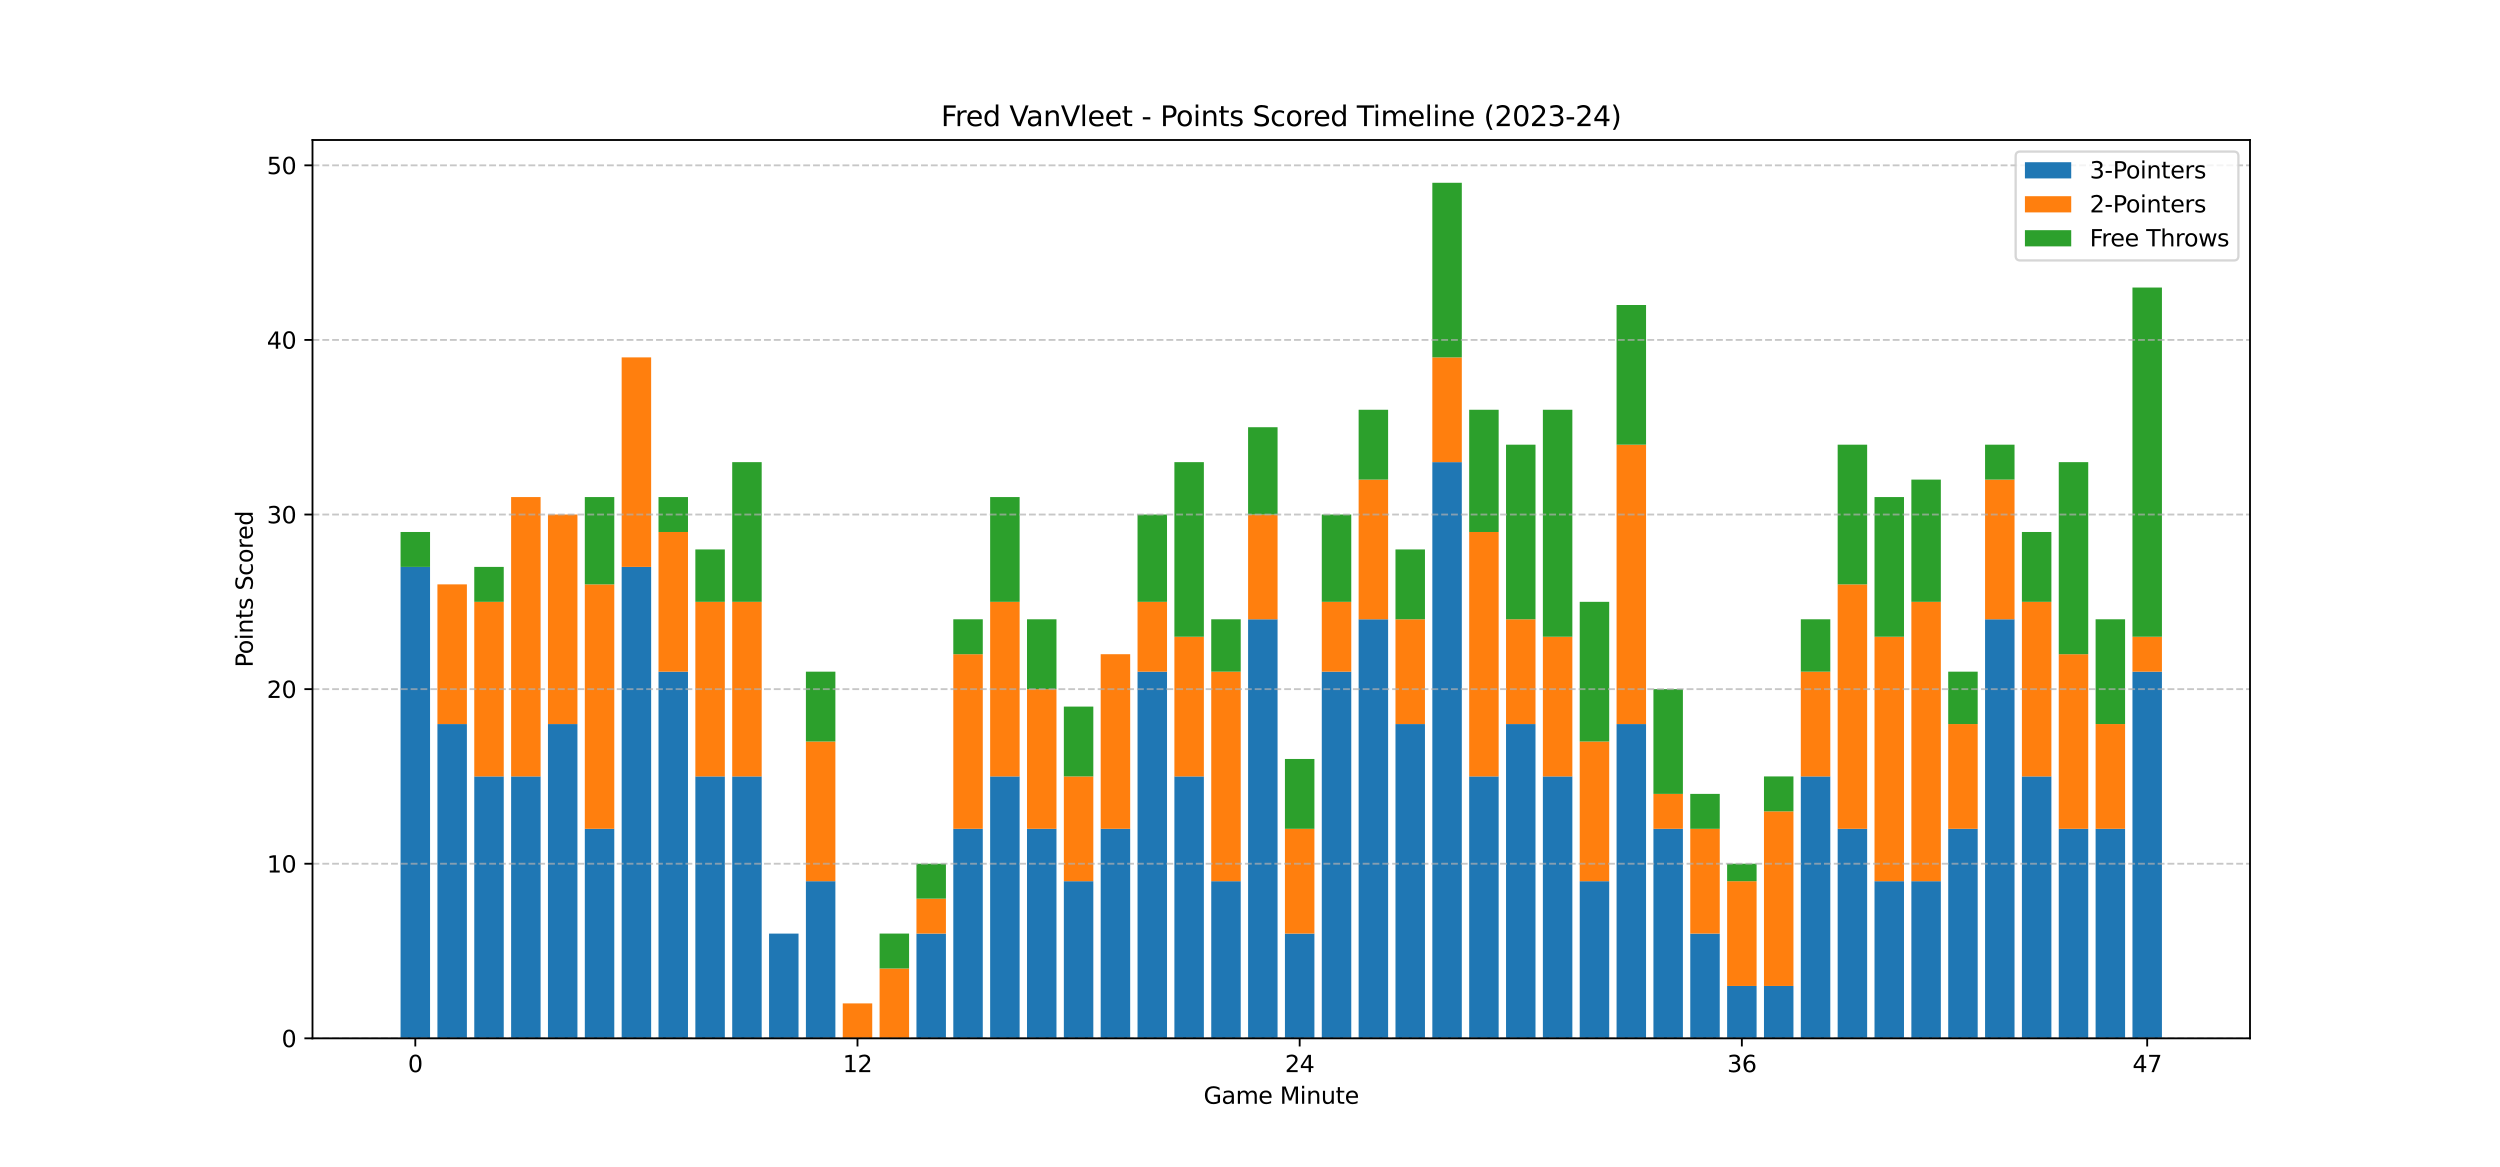 <?xml version="1.0" encoding="utf-8" standalone="no"?>
<!DOCTYPE svg PUBLIC "-//W3C//DTD SVG 1.1//EN"
  "http://www.w3.org/Graphics/SVG/1.1/DTD/svg11.dtd">
<svg xmlns:xlink="http://www.w3.org/1999/xlink" width="1080pt" height="504pt" viewBox="0 0 1080 504" xmlns="http://www.w3.org/2000/svg" version="1.1">
 <defs>
  <style type="text/css">*{stroke-linejoin: round; stroke-linecap: butt}</style>
 </defs>
 <g id="figure_1">
  <g id="patch_1">
   <path d="M 0 504 
L 1080 504 
L 1080 0 
L 0 0 
z
" style="fill: #ffffff"/>
  </g>
  <g id="axes_1">
   <g id="patch_2">
    <path d="M 135 448.56 
L 972 448.56 
L 972 60.48 
L 135 60.48 
z
" style="fill: #ffffff"/>
   </g>
   <g id="patch_3">
    <path d="M 173.045 448.56 
L 185.78 448.56 
L 185.78 244.903 
L 173.045 244.903 
z
" clip-path="url(#p10fd35dbe5)" style="fill: #1f77b4"/>
   </g>
   <g id="patch_4">
    <path d="M 188.964 448.56 
L 201.699 448.56 
L 201.699 312.789 
L 188.964 312.789 
z
" clip-path="url(#p10fd35dbe5)" style="fill: #1f77b4"/>
   </g>
   <g id="patch_5">
    <path d="M 204.883 448.56 
L 217.618 448.56 
L 217.618 335.417 
L 204.883 335.417 
z
" clip-path="url(#p10fd35dbe5)" style="fill: #1f77b4"/>
   </g>
   <g id="patch_6">
    <path d="M 220.801 448.56 
L 233.536 448.56 
L 233.536 335.417 
L 220.801 335.417 
z
" clip-path="url(#p10fd35dbe5)" style="fill: #1f77b4"/>
   </g>
   <g id="patch_7">
    <path d="M 236.72 448.56 
L 249.455 448.56 
L 249.455 312.789 
L 236.72 312.789 
z
" clip-path="url(#p10fd35dbe5)" style="fill: #1f77b4"/>
   </g>
   <g id="patch_8">
    <path d="M 252.638 448.56 
L 265.373 448.56 
L 265.373 358.046 
L 252.638 358.046 
z
" clip-path="url(#p10fd35dbe5)" style="fill: #1f77b4"/>
   </g>
   <g id="patch_9">
    <path d="M 268.557 448.56 
L 281.292 448.56 
L 281.292 244.903 
L 268.557 244.903 
z
" clip-path="url(#p10fd35dbe5)" style="fill: #1f77b4"/>
   </g>
   <g id="patch_10">
    <path d="M 284.476 448.56 
L 297.211 448.56 
L 297.211 290.16 
L 284.476 290.16 
z
" clip-path="url(#p10fd35dbe5)" style="fill: #1f77b4"/>
   </g>
   <g id="patch_11">
    <path d="M 300.394 448.56 
L 313.129 448.56 
L 313.129 335.417 
L 300.394 335.417 
z
" clip-path="url(#p10fd35dbe5)" style="fill: #1f77b4"/>
   </g>
   <g id="patch_12">
    <path d="M 316.313 448.56 
L 329.048 448.56 
L 329.048 335.417 
L 316.313 335.417 
z
" clip-path="url(#p10fd35dbe5)" style="fill: #1f77b4"/>
   </g>
   <g id="patch_13">
    <path d="M 332.231 448.56 
L 344.966 448.56 
L 344.966 403.303 
L 332.231 403.303 
z
" clip-path="url(#p10fd35dbe5)" style="fill: #1f77b4"/>
   </g>
   <g id="patch_14">
    <path d="M 348.15 448.56 
L 360.885 448.56 
L 360.885 380.674 
L 348.15 380.674 
z
" clip-path="url(#p10fd35dbe5)" style="fill: #1f77b4"/>
   </g>
   <g id="patch_15">
    <path d="M 364.069 448.56 
L 376.804 448.56 
L 376.804 448.56 
L 364.069 448.56 
z
" clip-path="url(#p10fd35dbe5)" style="fill: #1f77b4"/>
   </g>
   <g id="patch_16">
    <path d="M 379.987 448.56 
L 392.722 448.56 
L 392.722 448.56 
L 379.987 448.56 
z
" clip-path="url(#p10fd35dbe5)" style="fill: #1f77b4"/>
   </g>
   <g id="patch_17">
    <path d="M 395.906 448.56 
L 408.641 448.56 
L 408.641 403.303 
L 395.906 403.303 
z
" clip-path="url(#p10fd35dbe5)" style="fill: #1f77b4"/>
   </g>
   <g id="patch_18">
    <path d="M 411.824 448.56 
L 424.559 448.56 
L 424.559 358.046 
L 411.824 358.046 
z
" clip-path="url(#p10fd35dbe5)" style="fill: #1f77b4"/>
   </g>
   <g id="patch_19">
    <path d="M 427.743 448.56 
L 440.478 448.56 
L 440.478 335.417 
L 427.743 335.417 
z
" clip-path="url(#p10fd35dbe5)" style="fill: #1f77b4"/>
   </g>
   <g id="patch_20">
    <path d="M 443.662 448.56 
L 456.397 448.56 
L 456.397 358.046 
L 443.662 358.046 
z
" clip-path="url(#p10fd35dbe5)" style="fill: #1f77b4"/>
   </g>
   <g id="patch_21">
    <path d="M 459.58 448.56 
L 472.315 448.56 
L 472.315 380.674 
L 459.58 380.674 
z
" clip-path="url(#p10fd35dbe5)" style="fill: #1f77b4"/>
   </g>
   <g id="patch_22">
    <path d="M 475.499 448.56 
L 488.234 448.56 
L 488.234 358.046 
L 475.499 358.046 
z
" clip-path="url(#p10fd35dbe5)" style="fill: #1f77b4"/>
   </g>
   <g id="patch_23">
    <path d="M 491.417 448.56 
L 504.152 448.56 
L 504.152 290.16 
L 491.417 290.16 
z
" clip-path="url(#p10fd35dbe5)" style="fill: #1f77b4"/>
   </g>
   <g id="patch_24">
    <path d="M 507.336 448.56 
L 520.071 448.56 
L 520.071 335.417 
L 507.336 335.417 
z
" clip-path="url(#p10fd35dbe5)" style="fill: #1f77b4"/>
   </g>
   <g id="patch_25">
    <path d="M 523.255 448.56 
L 535.99 448.56 
L 535.99 380.674 
L 523.255 380.674 
z
" clip-path="url(#p10fd35dbe5)" style="fill: #1f77b4"/>
   </g>
   <g id="patch_26">
    <path d="M 539.173 448.56 
L 551.908 448.56 
L 551.908 267.531 
L 539.173 267.531 
z
" clip-path="url(#p10fd35dbe5)" style="fill: #1f77b4"/>
   </g>
   <g id="patch_27">
    <path d="M 555.092 448.56 
L 567.827 448.56 
L 567.827 403.303 
L 555.092 403.303 
z
" clip-path="url(#p10fd35dbe5)" style="fill: #1f77b4"/>
   </g>
   <g id="patch_28">
    <path d="M 571.01 448.56 
L 583.745 448.56 
L 583.745 290.16 
L 571.01 290.16 
z
" clip-path="url(#p10fd35dbe5)" style="fill: #1f77b4"/>
   </g>
   <g id="patch_29">
    <path d="M 586.929 448.56 
L 599.664 448.56 
L 599.664 267.531 
L 586.929 267.531 
z
" clip-path="url(#p10fd35dbe5)" style="fill: #1f77b4"/>
   </g>
   <g id="patch_30">
    <path d="M 602.848 448.56 
L 615.583 448.56 
L 615.583 312.789 
L 602.848 312.789 
z
" clip-path="url(#p10fd35dbe5)" style="fill: #1f77b4"/>
   </g>
   <g id="patch_31">
    <path d="M 618.766 448.56 
L 631.501 448.56 
L 631.501 199.646 
L 618.766 199.646 
z
" clip-path="url(#p10fd35dbe5)" style="fill: #1f77b4"/>
   </g>
   <g id="patch_32">
    <path d="M 634.685 448.56 
L 647.42 448.56 
L 647.42 335.417 
L 634.685 335.417 
z
" clip-path="url(#p10fd35dbe5)" style="fill: #1f77b4"/>
   </g>
   <g id="patch_33">
    <path d="M 650.603 448.56 
L 663.338 448.56 
L 663.338 312.789 
L 650.603 312.789 
z
" clip-path="url(#p10fd35dbe5)" style="fill: #1f77b4"/>
   </g>
   <g id="patch_34">
    <path d="M 666.522 448.56 
L 679.257 448.56 
L 679.257 335.417 
L 666.522 335.417 
z
" clip-path="url(#p10fd35dbe5)" style="fill: #1f77b4"/>
   </g>
   <g id="patch_35">
    <path d="M 682.441 448.56 
L 695.176 448.56 
L 695.176 380.674 
L 682.441 380.674 
z
" clip-path="url(#p10fd35dbe5)" style="fill: #1f77b4"/>
   </g>
   <g id="patch_36">
    <path d="M 698.359 448.56 
L 711.094 448.56 
L 711.094 312.789 
L 698.359 312.789 
z
" clip-path="url(#p10fd35dbe5)" style="fill: #1f77b4"/>
   </g>
   <g id="patch_37">
    <path d="M 714.278 448.56 
L 727.013 448.56 
L 727.013 358.046 
L 714.278 358.046 
z
" clip-path="url(#p10fd35dbe5)" style="fill: #1f77b4"/>
   </g>
   <g id="patch_38">
    <path d="M 730.196 448.56 
L 742.931 448.56 
L 742.931 403.303 
L 730.196 403.303 
z
" clip-path="url(#p10fd35dbe5)" style="fill: #1f77b4"/>
   </g>
   <g id="patch_39">
    <path d="M 746.115 448.56 
L 758.85 448.56 
L 758.85 425.931 
L 746.115 425.931 
z
" clip-path="url(#p10fd35dbe5)" style="fill: #1f77b4"/>
   </g>
   <g id="patch_40">
    <path d="M 762.034 448.56 
L 774.769 448.56 
L 774.769 425.931 
L 762.034 425.931 
z
" clip-path="url(#p10fd35dbe5)" style="fill: #1f77b4"/>
   </g>
   <g id="patch_41">
    <path d="M 777.952 448.56 
L 790.687 448.56 
L 790.687 335.417 
L 777.952 335.417 
z
" clip-path="url(#p10fd35dbe5)" style="fill: #1f77b4"/>
   </g>
   <g id="patch_42">
    <path d="M 793.871 448.56 
L 806.606 448.56 
L 806.606 358.046 
L 793.871 358.046 
z
" clip-path="url(#p10fd35dbe5)" style="fill: #1f77b4"/>
   </g>
   <g id="patch_43">
    <path d="M 809.789 448.56 
L 822.524 448.56 
L 822.524 380.674 
L 809.789 380.674 
z
" clip-path="url(#p10fd35dbe5)" style="fill: #1f77b4"/>
   </g>
   <g id="patch_44">
    <path d="M 825.708 448.56 
L 838.443 448.56 
L 838.443 380.674 
L 825.708 380.674 
z
" clip-path="url(#p10fd35dbe5)" style="fill: #1f77b4"/>
   </g>
   <g id="patch_45">
    <path d="M 841.627 448.56 
L 854.362 448.56 
L 854.362 358.046 
L 841.627 358.046 
z
" clip-path="url(#p10fd35dbe5)" style="fill: #1f77b4"/>
   </g>
   <g id="patch_46">
    <path d="M 857.545 448.56 
L 870.28 448.56 
L 870.28 267.531 
L 857.545 267.531 
z
" clip-path="url(#p10fd35dbe5)" style="fill: #1f77b4"/>
   </g>
   <g id="patch_47">
    <path d="M 873.464 448.56 
L 886.199 448.56 
L 886.199 335.417 
L 873.464 335.417 
z
" clip-path="url(#p10fd35dbe5)" style="fill: #1f77b4"/>
   </g>
   <g id="patch_48">
    <path d="M 889.382 448.56 
L 902.117 448.56 
L 902.117 358.046 
L 889.382 358.046 
z
" clip-path="url(#p10fd35dbe5)" style="fill: #1f77b4"/>
   </g>
   <g id="patch_49">
    <path d="M 905.301 448.56 
L 918.036 448.56 
L 918.036 358.046 
L 905.301 358.046 
z
" clip-path="url(#p10fd35dbe5)" style="fill: #1f77b4"/>
   </g>
   <g id="patch_50">
    <path d="M 921.22 448.56 
L 933.955 448.56 
L 933.955 290.16 
L 921.22 290.16 
z
" clip-path="url(#p10fd35dbe5)" style="fill: #1f77b4"/>
   </g>
   <g id="patch_51">
    <path d="M 173.045 244.903 
L 185.78 244.903 
L 185.78 244.903 
L 173.045 244.903 
z
" clip-path="url(#p10fd35dbe5)" style="fill: #ff7f0e"/>
   </g>
   <g id="patch_52">
    <path d="M 188.964 312.789 
L 201.699 312.789 
L 201.699 252.446 
L 188.964 252.446 
z
" clip-path="url(#p10fd35dbe5)" style="fill: #ff7f0e"/>
   </g>
   <g id="patch_53">
    <path d="M 204.883 335.417 
L 217.618 335.417 
L 217.618 259.989 
L 204.883 259.989 
z
" clip-path="url(#p10fd35dbe5)" style="fill: #ff7f0e"/>
   </g>
   <g id="patch_54">
    <path d="M 220.801 335.417 
L 233.536 335.417 
L 233.536 214.731 
L 220.801 214.731 
z
" clip-path="url(#p10fd35dbe5)" style="fill: #ff7f0e"/>
   </g>
   <g id="patch_55">
    <path d="M 236.72 312.789 
L 249.455 312.789 
L 249.455 222.274 
L 236.72 222.274 
z
" clip-path="url(#p10fd35dbe5)" style="fill: #ff7f0e"/>
   </g>
   <g id="patch_56">
    <path d="M 252.638 358.046 
L 265.373 358.046 
L 265.373 252.446 
L 252.638 252.446 
z
" clip-path="url(#p10fd35dbe5)" style="fill: #ff7f0e"/>
   </g>
   <g id="patch_57">
    <path d="M 268.557 244.903 
L 281.292 244.903 
L 281.292 154.389 
L 268.557 154.389 
z
" clip-path="url(#p10fd35dbe5)" style="fill: #ff7f0e"/>
   </g>
   <g id="patch_58">
    <path d="M 284.476 290.16 
L 297.211 290.16 
L 297.211 229.817 
L 284.476 229.817 
z
" clip-path="url(#p10fd35dbe5)" style="fill: #ff7f0e"/>
   </g>
   <g id="patch_59">
    <path d="M 300.394 335.417 
L 313.129 335.417 
L 313.129 259.989 
L 300.394 259.989 
z
" clip-path="url(#p10fd35dbe5)" style="fill: #ff7f0e"/>
   </g>
   <g id="patch_60">
    <path d="M 316.313 335.417 
L 329.048 335.417 
L 329.048 259.989 
L 316.313 259.989 
z
" clip-path="url(#p10fd35dbe5)" style="fill: #ff7f0e"/>
   </g>
   <g id="patch_61">
    <path d="M 332.231 403.303 
L 344.966 403.303 
L 344.966 403.303 
L 332.231 403.303 
z
" clip-path="url(#p10fd35dbe5)" style="fill: #ff7f0e"/>
   </g>
   <g id="patch_62">
    <path d="M 348.15 380.674 
L 360.885 380.674 
L 360.885 320.331 
L 348.15 320.331 
z
" clip-path="url(#p10fd35dbe5)" style="fill: #ff7f0e"/>
   </g>
   <g id="patch_63">
    <path d="M 364.069 448.56 
L 376.804 448.56 
L 376.804 433.474 
L 364.069 433.474 
z
" clip-path="url(#p10fd35dbe5)" style="fill: #ff7f0e"/>
   </g>
   <g id="patch_64">
    <path d="M 379.987 448.56 
L 392.722 448.56 
L 392.722 418.389 
L 379.987 418.389 
z
" clip-path="url(#p10fd35dbe5)" style="fill: #ff7f0e"/>
   </g>
   <g id="patch_65">
    <path d="M 395.906 403.303 
L 408.641 403.303 
L 408.641 388.217 
L 395.906 388.217 
z
" clip-path="url(#p10fd35dbe5)" style="fill: #ff7f0e"/>
   </g>
   <g id="patch_66">
    <path d="M 411.824 358.046 
L 424.559 358.046 
L 424.559 282.617 
L 411.824 282.617 
z
" clip-path="url(#p10fd35dbe5)" style="fill: #ff7f0e"/>
   </g>
   <g id="patch_67">
    <path d="M 427.743 335.417 
L 440.478 335.417 
L 440.478 259.989 
L 427.743 259.989 
z
" clip-path="url(#p10fd35dbe5)" style="fill: #ff7f0e"/>
   </g>
   <g id="patch_68">
    <path d="M 443.662 358.046 
L 456.397 358.046 
L 456.397 297.703 
L 443.662 297.703 
z
" clip-path="url(#p10fd35dbe5)" style="fill: #ff7f0e"/>
   </g>
   <g id="patch_69">
    <path d="M 459.58 380.674 
L 472.315 380.674 
L 472.315 335.417 
L 459.58 335.417 
z
" clip-path="url(#p10fd35dbe5)" style="fill: #ff7f0e"/>
   </g>
   <g id="patch_70">
    <path d="M 475.499 358.046 
L 488.234 358.046 
L 488.234 282.617 
L 475.499 282.617 
z
" clip-path="url(#p10fd35dbe5)" style="fill: #ff7f0e"/>
   </g>
   <g id="patch_71">
    <path d="M 491.417 290.16 
L 504.152 290.16 
L 504.152 259.989 
L 491.417 259.989 
z
" clip-path="url(#p10fd35dbe5)" style="fill: #ff7f0e"/>
   </g>
   <g id="patch_72">
    <path d="M 507.336 335.417 
L 520.071 335.417 
L 520.071 275.074 
L 507.336 275.074 
z
" clip-path="url(#p10fd35dbe5)" style="fill: #ff7f0e"/>
   </g>
   <g id="patch_73">
    <path d="M 523.255 380.674 
L 535.99 380.674 
L 535.99 290.16 
L 523.255 290.16 
z
" clip-path="url(#p10fd35dbe5)" style="fill: #ff7f0e"/>
   </g>
   <g id="patch_74">
    <path d="M 539.173 267.531 
L 551.908 267.531 
L 551.908 222.274 
L 539.173 222.274 
z
" clip-path="url(#p10fd35dbe5)" style="fill: #ff7f0e"/>
   </g>
   <g id="patch_75">
    <path d="M 555.092 403.303 
L 567.827 403.303 
L 567.827 358.046 
L 555.092 358.046 
z
" clip-path="url(#p10fd35dbe5)" style="fill: #ff7f0e"/>
   </g>
   <g id="patch_76">
    <path d="M 571.01 290.16 
L 583.745 290.16 
L 583.745 259.989 
L 571.01 259.989 
z
" clip-path="url(#p10fd35dbe5)" style="fill: #ff7f0e"/>
   </g>
   <g id="patch_77">
    <path d="M 586.929 267.531 
L 599.664 267.531 
L 599.664 207.189 
L 586.929 207.189 
z
" clip-path="url(#p10fd35dbe5)" style="fill: #ff7f0e"/>
   </g>
   <g id="patch_78">
    <path d="M 602.848 312.789 
L 615.583 312.789 
L 615.583 267.531 
L 602.848 267.531 
z
" clip-path="url(#p10fd35dbe5)" style="fill: #ff7f0e"/>
   </g>
   <g id="patch_79">
    <path d="M 618.766 199.646 
L 631.501 199.646 
L 631.501 154.389 
L 618.766 154.389 
z
" clip-path="url(#p10fd35dbe5)" style="fill: #ff7f0e"/>
   </g>
   <g id="patch_80">
    <path d="M 634.685 335.417 
L 647.42 335.417 
L 647.42 229.817 
L 634.685 229.817 
z
" clip-path="url(#p10fd35dbe5)" style="fill: #ff7f0e"/>
   </g>
   <g id="patch_81">
    <path d="M 650.603 312.789 
L 663.338 312.789 
L 663.338 267.531 
L 650.603 267.531 
z
" clip-path="url(#p10fd35dbe5)" style="fill: #ff7f0e"/>
   </g>
   <g id="patch_82">
    <path d="M 666.522 335.417 
L 679.257 335.417 
L 679.257 275.074 
L 666.522 275.074 
z
" clip-path="url(#p10fd35dbe5)" style="fill: #ff7f0e"/>
   </g>
   <g id="patch_83">
    <path d="M 682.441 380.674 
L 695.176 380.674 
L 695.176 320.331 
L 682.441 320.331 
z
" clip-path="url(#p10fd35dbe5)" style="fill: #ff7f0e"/>
   </g>
   <g id="patch_84">
    <path d="M 698.359 312.789 
L 711.094 312.789 
L 711.094 192.103 
L 698.359 192.103 
z
" clip-path="url(#p10fd35dbe5)" style="fill: #ff7f0e"/>
   </g>
   <g id="patch_85">
    <path d="M 714.278 358.046 
L 727.013 358.046 
L 727.013 342.96 
L 714.278 342.96 
z
" clip-path="url(#p10fd35dbe5)" style="fill: #ff7f0e"/>
   </g>
   <g id="patch_86">
    <path d="M 730.196 403.303 
L 742.931 403.303 
L 742.931 358.046 
L 730.196 358.046 
z
" clip-path="url(#p10fd35dbe5)" style="fill: #ff7f0e"/>
   </g>
   <g id="patch_87">
    <path d="M 746.115 425.931 
L 758.85 425.931 
L 758.85 380.674 
L 746.115 380.674 
z
" clip-path="url(#p10fd35dbe5)" style="fill: #ff7f0e"/>
   </g>
   <g id="patch_88">
    <path d="M 762.034 425.931 
L 774.769 425.931 
L 774.769 350.503 
L 762.034 350.503 
z
" clip-path="url(#p10fd35dbe5)" style="fill: #ff7f0e"/>
   </g>
   <g id="patch_89">
    <path d="M 777.952 335.417 
L 790.687 335.417 
L 790.687 290.16 
L 777.952 290.16 
z
" clip-path="url(#p10fd35dbe5)" style="fill: #ff7f0e"/>
   </g>
   <g id="patch_90">
    <path d="M 793.871 358.046 
L 806.606 358.046 
L 806.606 252.446 
L 793.871 252.446 
z
" clip-path="url(#p10fd35dbe5)" style="fill: #ff7f0e"/>
   </g>
   <g id="patch_91">
    <path d="M 809.789 380.674 
L 822.524 380.674 
L 822.524 275.074 
L 809.789 275.074 
z
" clip-path="url(#p10fd35dbe5)" style="fill: #ff7f0e"/>
   </g>
   <g id="patch_92">
    <path d="M 825.708 380.674 
L 838.443 380.674 
L 838.443 259.989 
L 825.708 259.989 
z
" clip-path="url(#p10fd35dbe5)" style="fill: #ff7f0e"/>
   </g>
   <g id="patch_93">
    <path d="M 841.627 358.046 
L 854.362 358.046 
L 854.362 312.789 
L 841.627 312.789 
z
" clip-path="url(#p10fd35dbe5)" style="fill: #ff7f0e"/>
   </g>
   <g id="patch_94">
    <path d="M 857.545 267.531 
L 870.28 267.531 
L 870.28 207.189 
L 857.545 207.189 
z
" clip-path="url(#p10fd35dbe5)" style="fill: #ff7f0e"/>
   </g>
   <g id="patch_95">
    <path d="M 873.464 335.417 
L 886.199 335.417 
L 886.199 259.989 
L 873.464 259.989 
z
" clip-path="url(#p10fd35dbe5)" style="fill: #ff7f0e"/>
   </g>
   <g id="patch_96">
    <path d="M 889.382 358.046 
L 902.117 358.046 
L 902.117 282.617 
L 889.382 282.617 
z
" clip-path="url(#p10fd35dbe5)" style="fill: #ff7f0e"/>
   </g>
   <g id="patch_97">
    <path d="M 905.301 358.046 
L 918.036 358.046 
L 918.036 312.789 
L 905.301 312.789 
z
" clip-path="url(#p10fd35dbe5)" style="fill: #ff7f0e"/>
   </g>
   <g id="patch_98">
    <path d="M 921.22 290.16 
L 933.955 290.16 
L 933.955 275.074 
L 921.22 275.074 
z
" clip-path="url(#p10fd35dbe5)" style="fill: #ff7f0e"/>
   </g>
   <g id="patch_99">
    <path d="M 173.045 244.903 
L 185.78 244.903 
L 185.78 229.817 
L 173.045 229.817 
z
" clip-path="url(#p10fd35dbe5)" style="fill: #2ca02c"/>
   </g>
   <g id="patch_100">
    <path d="M 188.964 252.446 
L 201.699 252.446 
L 201.699 252.446 
L 188.964 252.446 
z
" clip-path="url(#p10fd35dbe5)" style="fill: #2ca02c"/>
   </g>
   <g id="patch_101">
    <path d="M 204.883 259.989 
L 217.618 259.989 
L 217.618 244.903 
L 204.883 244.903 
z
" clip-path="url(#p10fd35dbe5)" style="fill: #2ca02c"/>
   </g>
   <g id="patch_102">
    <path d="M 220.801 214.731 
L 233.536 214.731 
L 233.536 214.731 
L 220.801 214.731 
z
" clip-path="url(#p10fd35dbe5)" style="fill: #2ca02c"/>
   </g>
   <g id="patch_103">
    <path d="M 236.72 222.274 
L 249.455 222.274 
L 249.455 222.274 
L 236.72 222.274 
z
" clip-path="url(#p10fd35dbe5)" style="fill: #2ca02c"/>
   </g>
   <g id="patch_104">
    <path d="M 252.638 252.446 
L 265.373 252.446 
L 265.373 214.731 
L 252.638 214.731 
z
" clip-path="url(#p10fd35dbe5)" style="fill: #2ca02c"/>
   </g>
   <g id="patch_105">
    <path d="M 268.557 154.389 
L 281.292 154.389 
L 281.292 154.389 
L 268.557 154.389 
z
" clip-path="url(#p10fd35dbe5)" style="fill: #2ca02c"/>
   </g>
   <g id="patch_106">
    <path d="M 284.476 229.817 
L 297.211 229.817 
L 297.211 214.731 
L 284.476 214.731 
z
" clip-path="url(#p10fd35dbe5)" style="fill: #2ca02c"/>
   </g>
   <g id="patch_107">
    <path d="M 300.394 259.989 
L 313.129 259.989 
L 313.129 237.36 
L 300.394 237.36 
z
" clip-path="url(#p10fd35dbe5)" style="fill: #2ca02c"/>
   </g>
   <g id="patch_108">
    <path d="M 316.313 259.989 
L 329.048 259.989 
L 329.048 199.646 
L 316.313 199.646 
z
" clip-path="url(#p10fd35dbe5)" style="fill: #2ca02c"/>
   </g>
   <g id="patch_109">
    <path d="M 332.231 403.303 
L 344.966 403.303 
L 344.966 403.303 
L 332.231 403.303 
z
" clip-path="url(#p10fd35dbe5)" style="fill: #2ca02c"/>
   </g>
   <g id="patch_110">
    <path d="M 348.15 320.331 
L 360.885 320.331 
L 360.885 290.16 
L 348.15 290.16 
z
" clip-path="url(#p10fd35dbe5)" style="fill: #2ca02c"/>
   </g>
   <g id="patch_111">
    <path d="M 364.069 433.474 
L 376.804 433.474 
L 376.804 433.474 
L 364.069 433.474 
z
" clip-path="url(#p10fd35dbe5)" style="fill: #2ca02c"/>
   </g>
   <g id="patch_112">
    <path d="M 379.987 418.389 
L 392.722 418.389 
L 392.722 403.303 
L 379.987 403.303 
z
" clip-path="url(#p10fd35dbe5)" style="fill: #2ca02c"/>
   </g>
   <g id="patch_113">
    <path d="M 395.906 388.217 
L 408.641 388.217 
L 408.641 373.131 
L 395.906 373.131 
z
" clip-path="url(#p10fd35dbe5)" style="fill: #2ca02c"/>
   </g>
   <g id="patch_114">
    <path d="M 411.824 282.617 
L 424.559 282.617 
L 424.559 267.531 
L 411.824 267.531 
z
" clip-path="url(#p10fd35dbe5)" style="fill: #2ca02c"/>
   </g>
   <g id="patch_115">
    <path d="M 427.743 259.989 
L 440.478 259.989 
L 440.478 214.731 
L 427.743 214.731 
z
" clip-path="url(#p10fd35dbe5)" style="fill: #2ca02c"/>
   </g>
   <g id="patch_116">
    <path d="M 443.662 297.703 
L 456.397 297.703 
L 456.397 267.531 
L 443.662 267.531 
z
" clip-path="url(#p10fd35dbe5)" style="fill: #2ca02c"/>
   </g>
   <g id="patch_117">
    <path d="M 459.58 335.417 
L 472.315 335.417 
L 472.315 305.246 
L 459.58 305.246 
z
" clip-path="url(#p10fd35dbe5)" style="fill: #2ca02c"/>
   </g>
   <g id="patch_118">
    <path d="M 475.499 282.617 
L 488.234 282.617 
L 488.234 282.617 
L 475.499 282.617 
z
" clip-path="url(#p10fd35dbe5)" style="fill: #2ca02c"/>
   </g>
   <g id="patch_119">
    <path d="M 491.417 259.989 
L 504.152 259.989 
L 504.152 222.274 
L 491.417 222.274 
z
" clip-path="url(#p10fd35dbe5)" style="fill: #2ca02c"/>
   </g>
   <g id="patch_120">
    <path d="M 507.336 275.074 
L 520.071 275.074 
L 520.071 199.646 
L 507.336 199.646 
z
" clip-path="url(#p10fd35dbe5)" style="fill: #2ca02c"/>
   </g>
   <g id="patch_121">
    <path d="M 523.255 290.16 
L 535.99 290.16 
L 535.99 267.531 
L 523.255 267.531 
z
" clip-path="url(#p10fd35dbe5)" style="fill: #2ca02c"/>
   </g>
   <g id="patch_122">
    <path d="M 539.173 222.274 
L 551.908 222.274 
L 551.908 184.56 
L 539.173 184.56 
z
" clip-path="url(#p10fd35dbe5)" style="fill: #2ca02c"/>
   </g>
   <g id="patch_123">
    <path d="M 555.092 358.046 
L 567.827 358.046 
L 567.827 327.874 
L 555.092 327.874 
z
" clip-path="url(#p10fd35dbe5)" style="fill: #2ca02c"/>
   </g>
   <g id="patch_124">
    <path d="M 571.01 259.989 
L 583.745 259.989 
L 583.745 222.274 
L 571.01 222.274 
z
" clip-path="url(#p10fd35dbe5)" style="fill: #2ca02c"/>
   </g>
   <g id="patch_125">
    <path d="M 586.929 207.189 
L 599.664 207.189 
L 599.664 177.017 
L 586.929 177.017 
z
" clip-path="url(#p10fd35dbe5)" style="fill: #2ca02c"/>
   </g>
   <g id="patch_126">
    <path d="M 602.848 267.531 
L 615.583 267.531 
L 615.583 237.36 
L 602.848 237.36 
z
" clip-path="url(#p10fd35dbe5)" style="fill: #2ca02c"/>
   </g>
   <g id="patch_127">
    <path d="M 618.766 154.389 
L 631.501 154.389 
L 631.501 78.96 
L 618.766 78.96 
z
" clip-path="url(#p10fd35dbe5)" style="fill: #2ca02c"/>
   </g>
   <g id="patch_128">
    <path d="M 634.685 229.817 
L 647.42 229.817 
L 647.42 177.017 
L 634.685 177.017 
z
" clip-path="url(#p10fd35dbe5)" style="fill: #2ca02c"/>
   </g>
   <g id="patch_129">
    <path d="M 650.603 267.531 
L 663.338 267.531 
L 663.338 192.103 
L 650.603 192.103 
z
" clip-path="url(#p10fd35dbe5)" style="fill: #2ca02c"/>
   </g>
   <g id="patch_130">
    <path d="M 666.522 275.074 
L 679.257 275.074 
L 679.257 177.017 
L 666.522 177.017 
z
" clip-path="url(#p10fd35dbe5)" style="fill: #2ca02c"/>
   </g>
   <g id="patch_131">
    <path d="M 682.441 320.331 
L 695.176 320.331 
L 695.176 259.989 
L 682.441 259.989 
z
" clip-path="url(#p10fd35dbe5)" style="fill: #2ca02c"/>
   </g>
   <g id="patch_132">
    <path d="M 698.359 192.103 
L 711.094 192.103 
L 711.094 131.76 
L 698.359 131.76 
z
" clip-path="url(#p10fd35dbe5)" style="fill: #2ca02c"/>
   </g>
   <g id="patch_133">
    <path d="M 714.278 342.96 
L 727.013 342.96 
L 727.013 297.703 
L 714.278 297.703 
z
" clip-path="url(#p10fd35dbe5)" style="fill: #2ca02c"/>
   </g>
   <g id="patch_134">
    <path d="M 730.196 358.046 
L 742.931 358.046 
L 742.931 342.96 
L 730.196 342.96 
z
" clip-path="url(#p10fd35dbe5)" style="fill: #2ca02c"/>
   </g>
   <g id="patch_135">
    <path d="M 746.115 380.674 
L 758.85 380.674 
L 758.85 373.131 
L 746.115 373.131 
z
" clip-path="url(#p10fd35dbe5)" style="fill: #2ca02c"/>
   </g>
   <g id="patch_136">
    <path d="M 762.034 350.503 
L 774.769 350.503 
L 774.769 335.417 
L 762.034 335.417 
z
" clip-path="url(#p10fd35dbe5)" style="fill: #2ca02c"/>
   </g>
   <g id="patch_137">
    <path d="M 777.952 290.16 
L 790.687 290.16 
L 790.687 267.531 
L 777.952 267.531 
z
" clip-path="url(#p10fd35dbe5)" style="fill: #2ca02c"/>
   </g>
   <g id="patch_138">
    <path d="M 793.871 252.446 
L 806.606 252.446 
L 806.606 192.103 
L 793.871 192.103 
z
" clip-path="url(#p10fd35dbe5)" style="fill: #2ca02c"/>
   </g>
   <g id="patch_139">
    <path d="M 809.789 275.074 
L 822.524 275.074 
L 822.524 214.731 
L 809.789 214.731 
z
" clip-path="url(#p10fd35dbe5)" style="fill: #2ca02c"/>
   </g>
   <g id="patch_140">
    <path d="M 825.708 259.989 
L 838.443 259.989 
L 838.443 207.189 
L 825.708 207.189 
z
" clip-path="url(#p10fd35dbe5)" style="fill: #2ca02c"/>
   </g>
   <g id="patch_141">
    <path d="M 841.627 312.789 
L 854.362 312.789 
L 854.362 290.16 
L 841.627 290.16 
z
" clip-path="url(#p10fd35dbe5)" style="fill: #2ca02c"/>
   </g>
   <g id="patch_142">
    <path d="M 857.545 207.189 
L 870.28 207.189 
L 870.28 192.103 
L 857.545 192.103 
z
" clip-path="url(#p10fd35dbe5)" style="fill: #2ca02c"/>
   </g>
   <g id="patch_143">
    <path d="M 873.464 259.989 
L 886.199 259.989 
L 886.199 229.817 
L 873.464 229.817 
z
" clip-path="url(#p10fd35dbe5)" style="fill: #2ca02c"/>
   </g>
   <g id="patch_144">
    <path d="M 889.382 282.617 
L 902.117 282.617 
L 902.117 199.646 
L 889.382 199.646 
z
" clip-path="url(#p10fd35dbe5)" style="fill: #2ca02c"/>
   </g>
   <g id="patch_145">
    <path d="M 905.301 312.789 
L 918.036 312.789 
L 918.036 267.531 
L 905.301 267.531 
z
" clip-path="url(#p10fd35dbe5)" style="fill: #2ca02c"/>
   </g>
   <g id="patch_146">
    <path d="M 921.22 275.074 
L 933.955 275.074 
L 933.955 124.217 
L 921.22 124.217 
z
" clip-path="url(#p10fd35dbe5)" style="fill: #2ca02c"/>
   </g>
   <g id="matplotlib.axis_1">
    <g id="xtick_1">
     <g id="line2d_1">
      <defs>
       <path id="m15959653a3" d="M 0 0 
L 0 3.5 
" style="stroke: #000000; stroke-width: 0.8"/>
      </defs>
      <g>
       <use xlink:href="#m15959653a3" x="179.413" y="448.56" style="stroke: #000000; stroke-width: 0.8"/>
      </g>
     </g>
     <g id="text_1">
      <!-- 0 -->
      <g transform="translate(176.232 463.158) scale(0.1 -0.1)">
       <defs>
        <path id="DejaVuSans-30" d="M 2034 4250 
Q 1547 4250 1301 3770 
Q 1056 3291 1056 2328 
Q 1056 1369 1301 889 
Q 1547 409 2034 409 
Q 2525 409 2770 889 
Q 3016 1369 3016 2328 
Q 3016 3291 2770 3770 
Q 2525 4250 2034 4250 
z
M 2034 4750 
Q 2819 4750 3233 4129 
Q 3647 3509 3647 2328 
Q 3647 1150 3233 529 
Q 2819 -91 2034 -91 
Q 1250 -91 836 529 
Q 422 1150 422 2328 
Q 422 3509 836 4129 
Q 1250 4750 2034 4750 
z
" transform="scale(0.016)"/>
       </defs>
       <use xlink:href="#DejaVuSans-30"/>
      </g>
     </g>
    </g>
    <g id="xtick_2">
     <g id="line2d_2">
      <g>
       <use xlink:href="#m15959653a3" x="370.436" y="448.56" style="stroke: #000000; stroke-width: 0.8"/>
      </g>
     </g>
     <g id="text_2">
      <!-- 12 -->
      <g transform="translate(364.074 463.158) scale(0.1 -0.1)">
       <defs>
        <path id="DejaVuSans-31" d="M 794 531 
L 1825 531 
L 1825 4091 
L 703 3866 
L 703 4441 
L 1819 4666 
L 2450 4666 
L 2450 531 
L 3481 531 
L 3481 0 
L 794 0 
L 794 531 
z
" transform="scale(0.016)"/>
        <path id="DejaVuSans-32" d="M 1228 531 
L 3431 531 
L 3431 0 
L 469 0 
L 469 531 
Q 828 903 1448 1529 
Q 2069 2156 2228 2338 
Q 2531 2678 2651 2914 
Q 2772 3150 2772 3378 
Q 2772 3750 2511 3984 
Q 2250 4219 1831 4219 
Q 1534 4219 1204 4116 
Q 875 4013 500 3803 
L 500 4441 
Q 881 4594 1212 4672 
Q 1544 4750 1819 4750 
Q 2544 4750 2975 4387 
Q 3406 4025 3406 3419 
Q 3406 3131 3298 2873 
Q 3191 2616 2906 2266 
Q 2828 2175 2409 1742 
Q 1991 1309 1228 531 
z
" transform="scale(0.016)"/>
       </defs>
       <use xlink:href="#DejaVuSans-31"/>
       <use xlink:href="#DejaVuSans-32" transform="translate(63.623 0)"/>
      </g>
     </g>
    </g>
    <g id="xtick_3">
     <g id="line2d_3">
      <g>
       <use xlink:href="#m15959653a3" x="561.459" y="448.56" style="stroke: #000000; stroke-width: 0.8"/>
      </g>
     </g>
     <g id="text_3">
      <!-- 24 -->
      <g transform="translate(555.097 463.158) scale(0.1 -0.1)">
       <defs>
        <path id="DejaVuSans-34" d="M 2419 4116 
L 825 1625 
L 2419 1625 
L 2419 4116 
z
M 2253 4666 
L 3047 4666 
L 3047 1625 
L 3713 1625 
L 3713 1100 
L 3047 1100 
L 3047 0 
L 2419 0 
L 2419 1100 
L 313 1100 
L 313 1709 
L 2253 4666 
z
" transform="scale(0.016)"/>
       </defs>
       <use xlink:href="#DejaVuSans-32"/>
       <use xlink:href="#DejaVuSans-34" transform="translate(63.623 0)"/>
      </g>
     </g>
    </g>
    <g id="xtick_4">
     <g id="line2d_4">
      <g>
       <use xlink:href="#m15959653a3" x="752.483" y="448.56" style="stroke: #000000; stroke-width: 0.8"/>
      </g>
     </g>
     <g id="text_4">
      <!-- 36 -->
      <g transform="translate(746.12 463.158) scale(0.1 -0.1)">
       <defs>
        <path id="DejaVuSans-33" d="M 2597 2516 
Q 3050 2419 3304 2112 
Q 3559 1806 3559 1356 
Q 3559 666 3084 287 
Q 2609 -91 1734 -91 
Q 1441 -91 1130 -33 
Q 819 25 488 141 
L 488 750 
Q 750 597 1062 519 
Q 1375 441 1716 441 
Q 2309 441 2620 675 
Q 2931 909 2931 1356 
Q 2931 1769 2642 2001 
Q 2353 2234 1838 2234 
L 1294 2234 
L 1294 2753 
L 1863 2753 
Q 2328 2753 2575 2939 
Q 2822 3125 2822 3475 
Q 2822 3834 2567 4026 
Q 2313 4219 1838 4219 
Q 1578 4219 1281 4162 
Q 984 4106 628 3988 
L 628 4550 
Q 988 4650 1302 4700 
Q 1616 4750 1894 4750 
Q 2613 4750 3031 4423 
Q 3450 4097 3450 3541 
Q 3450 3153 3228 2886 
Q 3006 2619 2597 2516 
z
" transform="scale(0.016)"/>
        <path id="DejaVuSans-36" d="M 2113 2584 
Q 1688 2584 1439 2293 
Q 1191 2003 1191 1497 
Q 1191 994 1439 701 
Q 1688 409 2113 409 
Q 2538 409 2786 701 
Q 3034 994 3034 1497 
Q 3034 2003 2786 2293 
Q 2538 2584 2113 2584 
z
M 3366 4563 
L 3366 3988 
Q 3128 4100 2886 4159 
Q 2644 4219 2406 4219 
Q 1781 4219 1451 3797 
Q 1122 3375 1075 2522 
Q 1259 2794 1537 2939 
Q 1816 3084 2150 3084 
Q 2853 3084 3261 2657 
Q 3669 2231 3669 1497 
Q 3669 778 3244 343 
Q 2819 -91 2113 -91 
Q 1303 -91 875 529 
Q 447 1150 447 2328 
Q 447 3434 972 4092 
Q 1497 4750 2381 4750 
Q 2619 4750 2861 4703 
Q 3103 4656 3366 4563 
z
" transform="scale(0.016)"/>
       </defs>
       <use xlink:href="#DejaVuSans-33"/>
       <use xlink:href="#DejaVuSans-36" transform="translate(63.623 0)"/>
      </g>
     </g>
    </g>
    <g id="xtick_5">
     <g id="line2d_5">
      <g>
       <use xlink:href="#m15959653a3" x="927.587" y="448.56" style="stroke: #000000; stroke-width: 0.8"/>
      </g>
     </g>
     <g id="text_5">
      <!-- 47 -->
      <g transform="translate(921.225 463.158) scale(0.1 -0.1)">
       <defs>
        <path id="DejaVuSans-37" d="M 525 4666 
L 3525 4666 
L 3525 4397 
L 1831 0 
L 1172 0 
L 2766 4134 
L 525 4134 
L 525 4666 
z
" transform="scale(0.016)"/>
       </defs>
       <use xlink:href="#DejaVuSans-34"/>
       <use xlink:href="#DejaVuSans-37" transform="translate(63.623 0)"/>
      </g>
     </g>
    </g>
    <g id="text_6">
     <!-- Game Minute -->
     <g transform="translate(519.948 476.837) scale(0.1 -0.1)">
      <defs>
       <path id="DejaVuSans-47" d="M 3809 666 
L 3809 1919 
L 2778 1919 
L 2778 2438 
L 4434 2438 
L 4434 434 
Q 4069 175 3628 42 
Q 3188 -91 2688 -91 
Q 1594 -91 976 548 
Q 359 1188 359 2328 
Q 359 3472 976 4111 
Q 1594 4750 2688 4750 
Q 3144 4750 3555 4637 
Q 3966 4525 4313 4306 
L 4313 3634 
Q 3963 3931 3569 4081 
Q 3175 4231 2741 4231 
Q 1884 4231 1454 3753 
Q 1025 3275 1025 2328 
Q 1025 1384 1454 906 
Q 1884 428 2741 428 
Q 3075 428 3337 486 
Q 3600 544 3809 666 
z
" transform="scale(0.016)"/>
       <path id="DejaVuSans-61" d="M 2194 1759 
Q 1497 1759 1228 1600 
Q 959 1441 959 1056 
Q 959 750 1161 570 
Q 1363 391 1709 391 
Q 2188 391 2477 730 
Q 2766 1069 2766 1631 
L 2766 1759 
L 2194 1759 
z
M 3341 1997 
L 3341 0 
L 2766 0 
L 2766 531 
Q 2569 213 2275 61 
Q 1981 -91 1556 -91 
Q 1019 -91 701 211 
Q 384 513 384 1019 
Q 384 1609 779 1909 
Q 1175 2209 1959 2209 
L 2766 2209 
L 2766 2266 
Q 2766 2663 2505 2880 
Q 2244 3097 1772 3097 
Q 1472 3097 1187 3025 
Q 903 2953 641 2809 
L 641 3341 
Q 956 3463 1253 3523 
Q 1550 3584 1831 3584 
Q 2591 3584 2966 3190 
Q 3341 2797 3341 1997 
z
" transform="scale(0.016)"/>
       <path id="DejaVuSans-6d" d="M 3328 2828 
Q 3544 3216 3844 3400 
Q 4144 3584 4550 3584 
Q 5097 3584 5394 3201 
Q 5691 2819 5691 2113 
L 5691 0 
L 5113 0 
L 5113 2094 
Q 5113 2597 4934 2840 
Q 4756 3084 4391 3084 
Q 3944 3084 3684 2787 
Q 3425 2491 3425 1978 
L 3425 0 
L 2847 0 
L 2847 2094 
Q 2847 2600 2669 2842 
Q 2491 3084 2119 3084 
Q 1678 3084 1418 2786 
Q 1159 2488 1159 1978 
L 1159 0 
L 581 0 
L 581 3500 
L 1159 3500 
L 1159 2956 
Q 1356 3278 1631 3431 
Q 1906 3584 2284 3584 
Q 2666 3584 2933 3390 
Q 3200 3197 3328 2828 
z
" transform="scale(0.016)"/>
       <path id="DejaVuSans-65" d="M 3597 1894 
L 3597 1613 
L 953 1613 
Q 991 1019 1311 708 
Q 1631 397 2203 397 
Q 2534 397 2845 478 
Q 3156 559 3463 722 
L 3463 178 
Q 3153 47 2828 -22 
Q 2503 -91 2169 -91 
Q 1331 -91 842 396 
Q 353 884 353 1716 
Q 353 2575 817 3079 
Q 1281 3584 2069 3584 
Q 2775 3584 3186 3129 
Q 3597 2675 3597 1894 
z
M 3022 2063 
Q 3016 2534 2758 2815 
Q 2500 3097 2075 3097 
Q 1594 3097 1305 2825 
Q 1016 2553 972 2059 
L 3022 2063 
z
" transform="scale(0.016)"/>
       <path id="DejaVuSans-20" transform="scale(0.016)"/>
       <path id="DejaVuSans-4d" d="M 628 4666 
L 1569 4666 
L 2759 1491 
L 3956 4666 
L 4897 4666 
L 4897 0 
L 4281 0 
L 4281 4097 
L 3078 897 
L 2444 897 
L 1241 4097 
L 1241 0 
L 628 0 
L 628 4666 
z
" transform="scale(0.016)"/>
       <path id="DejaVuSans-69" d="M 603 3500 
L 1178 3500 
L 1178 0 
L 603 0 
L 603 3500 
z
M 603 4863 
L 1178 4863 
L 1178 4134 
L 603 4134 
L 603 4863 
z
" transform="scale(0.016)"/>
       <path id="DejaVuSans-6e" d="M 3513 2113 
L 3513 0 
L 2938 0 
L 2938 2094 
Q 2938 2591 2744 2837 
Q 2550 3084 2163 3084 
Q 1697 3084 1428 2787 
Q 1159 2491 1159 1978 
L 1159 0 
L 581 0 
L 581 3500 
L 1159 3500 
L 1159 2956 
Q 1366 3272 1645 3428 
Q 1925 3584 2291 3584 
Q 2894 3584 3203 3211 
Q 3513 2838 3513 2113 
z
" transform="scale(0.016)"/>
       <path id="DejaVuSans-75" d="M 544 1381 
L 544 3500 
L 1119 3500 
L 1119 1403 
Q 1119 906 1312 657 
Q 1506 409 1894 409 
Q 2359 409 2629 706 
Q 2900 1003 2900 1516 
L 2900 3500 
L 3475 3500 
L 3475 0 
L 2900 0 
L 2900 538 
Q 2691 219 2414 64 
Q 2138 -91 1772 -91 
Q 1169 -91 856 284 
Q 544 659 544 1381 
z
M 1991 3584 
L 1991 3584 
z
" transform="scale(0.016)"/>
       <path id="DejaVuSans-74" d="M 1172 4494 
L 1172 3500 
L 2356 3500 
L 2356 3053 
L 1172 3053 
L 1172 1153 
Q 1172 725 1289 603 
Q 1406 481 1766 481 
L 2356 481 
L 2356 0 
L 1766 0 
Q 1100 0 847 248 
Q 594 497 594 1153 
L 594 3053 
L 172 3053 
L 172 3500 
L 594 3500 
L 594 4494 
L 1172 4494 
z
" transform="scale(0.016)"/>
      </defs>
      <use xlink:href="#DejaVuSans-47"/>
      <use xlink:href="#DejaVuSans-61" transform="translate(77.49 0)"/>
      <use xlink:href="#DejaVuSans-6d" transform="translate(138.77 0)"/>
      <use xlink:href="#DejaVuSans-65" transform="translate(236.182 0)"/>
      <use xlink:href="#DejaVuSans-20" transform="translate(297.705 0)"/>
      <use xlink:href="#DejaVuSans-4d" transform="translate(329.492 0)"/>
      <use xlink:href="#DejaVuSans-69" transform="translate(415.771 0)"/>
      <use xlink:href="#DejaVuSans-6e" transform="translate(443.555 0)"/>
      <use xlink:href="#DejaVuSans-75" transform="translate(506.934 0)"/>
      <use xlink:href="#DejaVuSans-74" transform="translate(570.312 0)"/>
      <use xlink:href="#DejaVuSans-65" transform="translate(609.521 0)"/>
     </g>
    </g>
   </g>
   <g id="matplotlib.axis_2">
    <g id="ytick_1">
     <g id="line2d_6">
      <path d="M 135 448.56 
L 972 448.56 
" clip-path="url(#p10fd35dbe5)" style="fill: none; stroke-dasharray: 2.96,1.28; stroke-dashoffset: 0; stroke: #b0b0b0; stroke-opacity: 0.7; stroke-width: 0.8"/>
     </g>
     <g id="line2d_7">
      <defs>
       <path id="m80a42a1e9b" d="M 0 0 
L -3.5 0 
" style="stroke: #000000; stroke-width: 0.8"/>
      </defs>
      <g>
       <use xlink:href="#m80a42a1e9b" x="135" y="448.56" style="stroke: #000000; stroke-width: 0.8"/>
      </g>
     </g>
     <g id="text_7">
      <!-- 0 -->
      <g transform="translate(121.638 452.359) scale(0.1 -0.1)">
       <use xlink:href="#DejaVuSans-30"/>
      </g>
     </g>
    </g>
    <g id="ytick_2">
     <g id="line2d_8">
      <path d="M 135 373.131 
L 972 373.131 
" clip-path="url(#p10fd35dbe5)" style="fill: none; stroke-dasharray: 2.96,1.28; stroke-dashoffset: 0; stroke: #b0b0b0; stroke-opacity: 0.7; stroke-width: 0.8"/>
     </g>
     <g id="line2d_9">
      <g>
       <use xlink:href="#m80a42a1e9b" x="135" y="373.131" style="stroke: #000000; stroke-width: 0.8"/>
      </g>
     </g>
     <g id="text_8">
      <!-- 10 -->
      <g transform="translate(115.275 376.931) scale(0.1 -0.1)">
       <use xlink:href="#DejaVuSans-31"/>
       <use xlink:href="#DejaVuSans-30" transform="translate(63.623 0)"/>
      </g>
     </g>
    </g>
    <g id="ytick_3">
     <g id="line2d_10">
      <path d="M 135 297.703 
L 972 297.703 
" clip-path="url(#p10fd35dbe5)" style="fill: none; stroke-dasharray: 2.96,1.28; stroke-dashoffset: 0; stroke: #b0b0b0; stroke-opacity: 0.7; stroke-width: 0.8"/>
     </g>
     <g id="line2d_11">
      <g>
       <use xlink:href="#m80a42a1e9b" x="135" y="297.703" style="stroke: #000000; stroke-width: 0.8"/>
      </g>
     </g>
     <g id="text_9">
      <!-- 20 -->
      <g transform="translate(115.275 301.502) scale(0.1 -0.1)">
       <use xlink:href="#DejaVuSans-32"/>
       <use xlink:href="#DejaVuSans-30" transform="translate(63.623 0)"/>
      </g>
     </g>
    </g>
    <g id="ytick_4">
     <g id="line2d_12">
      <path d="M 135 222.274 
L 972 222.274 
" clip-path="url(#p10fd35dbe5)" style="fill: none; stroke-dasharray: 2.96,1.28; stroke-dashoffset: 0; stroke: #b0b0b0; stroke-opacity: 0.7; stroke-width: 0.8"/>
     </g>
     <g id="line2d_13">
      <g>
       <use xlink:href="#m80a42a1e9b" x="135" y="222.274" style="stroke: #000000; stroke-width: 0.8"/>
      </g>
     </g>
     <g id="text_10">
      <!-- 30 -->
      <g transform="translate(115.275 226.074) scale(0.1 -0.1)">
       <use xlink:href="#DejaVuSans-33"/>
       <use xlink:href="#DejaVuSans-30" transform="translate(63.623 0)"/>
      </g>
     </g>
    </g>
    <g id="ytick_5">
     <g id="line2d_14">
      <path d="M 135 146.846 
L 972 146.846 
" clip-path="url(#p10fd35dbe5)" style="fill: none; stroke-dasharray: 2.96,1.28; stroke-dashoffset: 0; stroke: #b0b0b0; stroke-opacity: 0.7; stroke-width: 0.8"/>
     </g>
     <g id="line2d_15">
      <g>
       <use xlink:href="#m80a42a1e9b" x="135" y="146.846" style="stroke: #000000; stroke-width: 0.8"/>
      </g>
     </g>
     <g id="text_11">
      <!-- 40 -->
      <g transform="translate(115.275 150.645) scale(0.1 -0.1)">
       <use xlink:href="#DejaVuSans-34"/>
       <use xlink:href="#DejaVuSans-30" transform="translate(63.623 0)"/>
      </g>
     </g>
    </g>
    <g id="ytick_6">
     <g id="line2d_16">
      <path d="M 135 71.417 
L 972 71.417 
" clip-path="url(#p10fd35dbe5)" style="fill: none; stroke-dasharray: 2.96,1.28; stroke-dashoffset: 0; stroke: #b0b0b0; stroke-opacity: 0.7; stroke-width: 0.8"/>
     </g>
     <g id="line2d_17">
      <g>
       <use xlink:href="#m80a42a1e9b" x="135" y="71.417" style="stroke: #000000; stroke-width: 0.8"/>
      </g>
     </g>
     <g id="text_12">
      <!-- 50 -->
      <g transform="translate(115.275 75.216) scale(0.1 -0.1)">
       <defs>
        <path id="DejaVuSans-35" d="M 691 4666 
L 3169 4666 
L 3169 4134 
L 1269 4134 
L 1269 2991 
Q 1406 3038 1543 3061 
Q 1681 3084 1819 3084 
Q 2600 3084 3056 2656 
Q 3513 2228 3513 1497 
Q 3513 744 3044 326 
Q 2575 -91 1722 -91 
Q 1428 -91 1123 -41 
Q 819 9 494 109 
L 494 744 
Q 775 591 1075 516 
Q 1375 441 1709 441 
Q 2250 441 2565 725 
Q 2881 1009 2881 1497 
Q 2881 1984 2565 2268 
Q 2250 2553 1709 2553 
Q 1456 2553 1204 2497 
Q 953 2441 691 2322 
L 691 4666 
z
" transform="scale(0.016)"/>
       </defs>
       <use xlink:href="#DejaVuSans-35"/>
       <use xlink:href="#DejaVuSans-30" transform="translate(63.623 0)"/>
      </g>
     </g>
    </g>
    <g id="text_13">
     <!-- Points Scored -->
     <g transform="translate(109.195 288.301) rotate(-90) scale(0.1 -0.1)">
      <defs>
       <path id="DejaVuSans-50" d="M 1259 4147 
L 1259 2394 
L 2053 2394 
Q 2494 2394 2734 2622 
Q 2975 2850 2975 3272 
Q 2975 3691 2734 3919 
Q 2494 4147 2053 4147 
L 1259 4147 
z
M 628 4666 
L 2053 4666 
Q 2838 4666 3239 4311 
Q 3641 3956 3641 3272 
Q 3641 2581 3239 2228 
Q 2838 1875 2053 1875 
L 1259 1875 
L 1259 0 
L 628 0 
L 628 4666 
z
" transform="scale(0.016)"/>
       <path id="DejaVuSans-6f" d="M 1959 3097 
Q 1497 3097 1228 2736 
Q 959 2375 959 1747 
Q 959 1119 1226 758 
Q 1494 397 1959 397 
Q 2419 397 2687 759 
Q 2956 1122 2956 1747 
Q 2956 2369 2687 2733 
Q 2419 3097 1959 3097 
z
M 1959 3584 
Q 2709 3584 3137 3096 
Q 3566 2609 3566 1747 
Q 3566 888 3137 398 
Q 2709 -91 1959 -91 
Q 1206 -91 779 398 
Q 353 888 353 1747 
Q 353 2609 779 3096 
Q 1206 3584 1959 3584 
z
" transform="scale(0.016)"/>
       <path id="DejaVuSans-73" d="M 2834 3397 
L 2834 2853 
Q 2591 2978 2328 3040 
Q 2066 3103 1784 3103 
Q 1356 3103 1142 2972 
Q 928 2841 928 2578 
Q 928 2378 1081 2264 
Q 1234 2150 1697 2047 
L 1894 2003 
Q 2506 1872 2764 1633 
Q 3022 1394 3022 966 
Q 3022 478 2636 193 
Q 2250 -91 1575 -91 
Q 1294 -91 989 -36 
Q 684 19 347 128 
L 347 722 
Q 666 556 975 473 
Q 1284 391 1588 391 
Q 1994 391 2212 530 
Q 2431 669 2431 922 
Q 2431 1156 2273 1281 
Q 2116 1406 1581 1522 
L 1381 1569 
Q 847 1681 609 1914 
Q 372 2147 372 2553 
Q 372 3047 722 3315 
Q 1072 3584 1716 3584 
Q 2034 3584 2315 3537 
Q 2597 3491 2834 3397 
z
" transform="scale(0.016)"/>
       <path id="DejaVuSans-53" d="M 3425 4513 
L 3425 3897 
Q 3066 4069 2747 4153 
Q 2428 4238 2131 4238 
Q 1616 4238 1336 4038 
Q 1056 3838 1056 3469 
Q 1056 3159 1242 3001 
Q 1428 2844 1947 2747 
L 2328 2669 
Q 3034 2534 3370 2195 
Q 3706 1856 3706 1288 
Q 3706 609 3251 259 
Q 2797 -91 1919 -91 
Q 1588 -91 1214 -16 
Q 841 59 441 206 
L 441 856 
Q 825 641 1194 531 
Q 1563 422 1919 422 
Q 2459 422 2753 634 
Q 3047 847 3047 1241 
Q 3047 1584 2836 1778 
Q 2625 1972 2144 2069 
L 1759 2144 
Q 1053 2284 737 2584 
Q 422 2884 422 3419 
Q 422 4038 858 4394 
Q 1294 4750 2059 4750 
Q 2388 4750 2728 4690 
Q 3069 4631 3425 4513 
z
" transform="scale(0.016)"/>
       <path id="DejaVuSans-63" d="M 3122 3366 
L 3122 2828 
Q 2878 2963 2633 3030 
Q 2388 3097 2138 3097 
Q 1578 3097 1268 2742 
Q 959 2388 959 1747 
Q 959 1106 1268 751 
Q 1578 397 2138 397 
Q 2388 397 2633 464 
Q 2878 531 3122 666 
L 3122 134 
Q 2881 22 2623 -34 
Q 2366 -91 2075 -91 
Q 1284 -91 818 406 
Q 353 903 353 1747 
Q 353 2603 823 3093 
Q 1294 3584 2113 3584 
Q 2378 3584 2631 3529 
Q 2884 3475 3122 3366 
z
" transform="scale(0.016)"/>
       <path id="DejaVuSans-72" d="M 2631 2963 
Q 2534 3019 2420 3045 
Q 2306 3072 2169 3072 
Q 1681 3072 1420 2755 
Q 1159 2438 1159 1844 
L 1159 0 
L 581 0 
L 581 3500 
L 1159 3500 
L 1159 2956 
Q 1341 3275 1631 3429 
Q 1922 3584 2338 3584 
Q 2397 3584 2469 3576 
Q 2541 3569 2628 3553 
L 2631 2963 
z
" transform="scale(0.016)"/>
       <path id="DejaVuSans-64" d="M 2906 2969 
L 2906 4863 
L 3481 4863 
L 3481 0 
L 2906 0 
L 2906 525 
Q 2725 213 2448 61 
Q 2172 -91 1784 -91 
Q 1150 -91 751 415 
Q 353 922 353 1747 
Q 353 2572 751 3078 
Q 1150 3584 1784 3584 
Q 2172 3584 2448 3432 
Q 2725 3281 2906 2969 
z
M 947 1747 
Q 947 1113 1208 752 
Q 1469 391 1925 391 
Q 2381 391 2643 752 
Q 2906 1113 2906 1747 
Q 2906 2381 2643 2742 
Q 2381 3103 1925 3103 
Q 1469 3103 1208 2742 
Q 947 2381 947 1747 
z
" transform="scale(0.016)"/>
      </defs>
      <use xlink:href="#DejaVuSans-50"/>
      <use xlink:href="#DejaVuSans-6f" transform="translate(56.678 0)"/>
      <use xlink:href="#DejaVuSans-69" transform="translate(117.859 0)"/>
      <use xlink:href="#DejaVuSans-6e" transform="translate(145.643 0)"/>
      <use xlink:href="#DejaVuSans-74" transform="translate(209.021 0)"/>
      <use xlink:href="#DejaVuSans-73" transform="translate(248.23 0)"/>
      <use xlink:href="#DejaVuSans-20" transform="translate(300.33 0)"/>
      <use xlink:href="#DejaVuSans-53" transform="translate(332.117 0)"/>
      <use xlink:href="#DejaVuSans-63" transform="translate(395.594 0)"/>
      <use xlink:href="#DejaVuSans-6f" transform="translate(450.574 0)"/>
      <use xlink:href="#DejaVuSans-72" transform="translate(511.756 0)"/>
      <use xlink:href="#DejaVuSans-65" transform="translate(550.619 0)"/>
      <use xlink:href="#DejaVuSans-64" transform="translate(612.143 0)"/>
     </g>
    </g>
   </g>
   <g id="patch_147">
    <path d="M 135 448.56 
L 135 60.48 
" style="fill: none; stroke: #000000; stroke-width: 0.8; stroke-linejoin: miter; stroke-linecap: square"/>
   </g>
   <g id="patch_148">
    <path d="M 972 448.56 
L 972 60.48 
" style="fill: none; stroke: #000000; stroke-width: 0.8; stroke-linejoin: miter; stroke-linecap: square"/>
   </g>
   <g id="patch_149">
    <path d="M 135 448.56 
L 972 448.56 
" style="fill: none; stroke: #000000; stroke-width: 0.8; stroke-linejoin: miter; stroke-linecap: square"/>
   </g>
   <g id="patch_150">
    <path d="M 135 60.48 
L 972 60.48 
" style="fill: none; stroke: #000000; stroke-width: 0.8; stroke-linejoin: miter; stroke-linecap: square"/>
   </g>
   <g id="text_14">
    <!-- Fred VanVleet - Points Scored Timeline (2023-24) -->
    <g transform="translate(406.529 54.48) scale(0.12 -0.12)">
     <defs>
      <path id="DejaVuSans-46" d="M 628 4666 
L 3309 4666 
L 3309 4134 
L 1259 4134 
L 1259 2759 
L 3109 2759 
L 3109 2228 
L 1259 2228 
L 1259 0 
L 628 0 
L 628 4666 
z
" transform="scale(0.016)"/>
      <path id="DejaVuSans-56" d="M 1831 0 
L 50 4666 
L 709 4666 
L 2188 738 
L 3669 4666 
L 4325 4666 
L 2547 0 
L 1831 0 
z
" transform="scale(0.016)"/>
      <path id="DejaVuSans-6c" d="M 603 4863 
L 1178 4863 
L 1178 0 
L 603 0 
L 603 4863 
z
" transform="scale(0.016)"/>
      <path id="DejaVuSans-2d" d="M 313 2009 
L 1997 2009 
L 1997 1497 
L 313 1497 
L 313 2009 
z
" transform="scale(0.016)"/>
      <path id="DejaVuSans-54" d="M -19 4666 
L 3928 4666 
L 3928 4134 
L 2272 4134 
L 2272 0 
L 1638 0 
L 1638 4134 
L -19 4134 
L -19 4666 
z
" transform="scale(0.016)"/>
      <path id="DejaVuSans-28" d="M 1984 4856 
Q 1566 4138 1362 3434 
Q 1159 2731 1159 2009 
Q 1159 1288 1364 580 
Q 1569 -128 1984 -844 
L 1484 -844 
Q 1016 -109 783 600 
Q 550 1309 550 2009 
Q 550 2706 781 3412 
Q 1013 4119 1484 4856 
L 1984 4856 
z
" transform="scale(0.016)"/>
      <path id="DejaVuSans-29" d="M 513 4856 
L 1013 4856 
Q 1481 4119 1714 3412 
Q 1947 2706 1947 2009 
Q 1947 1309 1714 600 
Q 1481 -109 1013 -844 
L 513 -844 
Q 928 -128 1133 580 
Q 1338 1288 1338 2009 
Q 1338 2731 1133 3434 
Q 928 4138 513 4856 
z
" transform="scale(0.016)"/>
     </defs>
     <use xlink:href="#DejaVuSans-46"/>
     <use xlink:href="#DejaVuSans-72" transform="translate(50.27 0)"/>
     <use xlink:href="#DejaVuSans-65" transform="translate(89.133 0)"/>
     <use xlink:href="#DejaVuSans-64" transform="translate(150.656 0)"/>
     <use xlink:href="#DejaVuSans-20" transform="translate(214.133 0)"/>
     <use xlink:href="#DejaVuSans-56" transform="translate(245.92 0)"/>
     <use xlink:href="#DejaVuSans-61" transform="translate(306.578 0)"/>
     <use xlink:href="#DejaVuSans-6e" transform="translate(367.857 0)"/>
     <use xlink:href="#DejaVuSans-56" transform="translate(431.236 0)"/>
     <use xlink:href="#DejaVuSans-6c" transform="translate(499.645 0)"/>
     <use xlink:href="#DejaVuSans-65" transform="translate(527.428 0)"/>
     <use xlink:href="#DejaVuSans-65" transform="translate(588.951 0)"/>
     <use xlink:href="#DejaVuSans-74" transform="translate(650.475 0)"/>
     <use xlink:href="#DejaVuSans-20" transform="translate(689.684 0)"/>
     <use xlink:href="#DejaVuSans-2d" transform="translate(721.471 0)"/>
     <use xlink:href="#DejaVuSans-20" transform="translate(757.555 0)"/>
     <use xlink:href="#DejaVuSans-50" transform="translate(789.342 0)"/>
     <use xlink:href="#DejaVuSans-6f" transform="translate(846.02 0)"/>
     <use xlink:href="#DejaVuSans-69" transform="translate(907.201 0)"/>
     <use xlink:href="#DejaVuSans-6e" transform="translate(934.984 0)"/>
     <use xlink:href="#DejaVuSans-74" transform="translate(998.363 0)"/>
     <use xlink:href="#DejaVuSans-73" transform="translate(1037.572 0)"/>
     <use xlink:href="#DejaVuSans-20" transform="translate(1089.672 0)"/>
     <use xlink:href="#DejaVuSans-53" transform="translate(1121.459 0)"/>
     <use xlink:href="#DejaVuSans-63" transform="translate(1184.936 0)"/>
     <use xlink:href="#DejaVuSans-6f" transform="translate(1239.916 0)"/>
     <use xlink:href="#DejaVuSans-72" transform="translate(1301.098 0)"/>
     <use xlink:href="#DejaVuSans-65" transform="translate(1339.961 0)"/>
     <use xlink:href="#DejaVuSans-64" transform="translate(1401.484 0)"/>
     <use xlink:href="#DejaVuSans-20" transform="translate(1464.961 0)"/>
     <use xlink:href="#DejaVuSans-54" transform="translate(1496.748 0)"/>
     <use xlink:href="#DejaVuSans-69" transform="translate(1554.707 0)"/>
     <use xlink:href="#DejaVuSans-6d" transform="translate(1582.49 0)"/>
     <use xlink:href="#DejaVuSans-65" transform="translate(1679.902 0)"/>
     <use xlink:href="#DejaVuSans-6c" transform="translate(1741.426 0)"/>
     <use xlink:href="#DejaVuSans-69" transform="translate(1769.209 0)"/>
     <use xlink:href="#DejaVuSans-6e" transform="translate(1796.992 0)"/>
     <use xlink:href="#DejaVuSans-65" transform="translate(1860.371 0)"/>
     <use xlink:href="#DejaVuSans-20" transform="translate(1921.895 0)"/>
     <use xlink:href="#DejaVuSans-28" transform="translate(1953.682 0)"/>
     <use xlink:href="#DejaVuSans-32" transform="translate(1992.695 0)"/>
     <use xlink:href="#DejaVuSans-30" transform="translate(2056.318 0)"/>
     <use xlink:href="#DejaVuSans-32" transform="translate(2119.941 0)"/>
     <use xlink:href="#DejaVuSans-33" transform="translate(2183.564 0)"/>
     <use xlink:href="#DejaVuSans-2d" transform="translate(2247.188 0)"/>
     <use xlink:href="#DejaVuSans-32" transform="translate(2283.271 0)"/>
     <use xlink:href="#DejaVuSans-34" transform="translate(2346.895 0)"/>
     <use xlink:href="#DejaVuSans-29" transform="translate(2410.518 0)"/>
    </g>
   </g>
   <g id="legend_1">
    <g id="patch_151">
     <path d="M 872.766 112.514 
L 965 112.514 
Q 967 112.514 967 110.514 
L 967 67.48 
Q 967 65.48 965 65.48 
L 872.766 65.48 
Q 870.766 65.48 870.766 67.48 
L 870.766 110.514 
Q 870.766 112.514 872.766 112.514 
z
" style="fill: #ffffff; opacity: 0.8; stroke: #cccccc; stroke-linejoin: miter"/>
    </g>
    <g id="patch_152">
     <path d="M 874.766 77.078 
L 894.766 77.078 
L 894.766 70.078 
L 874.766 70.078 
z
" style="fill: #1f77b4"/>
    </g>
    <g id="text_15">
     <!-- 3-Pointers -->
     <g transform="translate(902.766 77.078) scale(0.1 -0.1)">
      <use xlink:href="#DejaVuSans-33"/>
      <use xlink:href="#DejaVuSans-2d" transform="translate(63.623 0)"/>
      <use xlink:href="#DejaVuSans-50" transform="translate(99.707 0)"/>
      <use xlink:href="#DejaVuSans-6f" transform="translate(156.385 0)"/>
      <use xlink:href="#DejaVuSans-69" transform="translate(217.566 0)"/>
      <use xlink:href="#DejaVuSans-6e" transform="translate(245.35 0)"/>
      <use xlink:href="#DejaVuSans-74" transform="translate(308.729 0)"/>
      <use xlink:href="#DejaVuSans-65" transform="translate(347.938 0)"/>
      <use xlink:href="#DejaVuSans-72" transform="translate(409.461 0)"/>
      <use xlink:href="#DejaVuSans-73" transform="translate(450.574 0)"/>
     </g>
    </g>
    <g id="patch_153">
     <path d="M 874.766 91.757 
L 894.766 91.757 
L 894.766 84.757 
L 874.766 84.757 
z
" style="fill: #ff7f0e"/>
    </g>
    <g id="text_16">
     <!-- 2-Pointers -->
     <g transform="translate(902.766 91.757) scale(0.1 -0.1)">
      <use xlink:href="#DejaVuSans-32"/>
      <use xlink:href="#DejaVuSans-2d" transform="translate(63.623 0)"/>
      <use xlink:href="#DejaVuSans-50" transform="translate(99.707 0)"/>
      <use xlink:href="#DejaVuSans-6f" transform="translate(156.385 0)"/>
      <use xlink:href="#DejaVuSans-69" transform="translate(217.566 0)"/>
      <use xlink:href="#DejaVuSans-6e" transform="translate(245.35 0)"/>
      <use xlink:href="#DejaVuSans-74" transform="translate(308.729 0)"/>
      <use xlink:href="#DejaVuSans-65" transform="translate(347.938 0)"/>
      <use xlink:href="#DejaVuSans-72" transform="translate(409.461 0)"/>
      <use xlink:href="#DejaVuSans-73" transform="translate(450.574 0)"/>
     </g>
    </g>
    <g id="patch_154">
     <path d="M 874.766 106.435 
L 894.766 106.435 
L 894.766 99.435 
L 874.766 99.435 
z
" style="fill: #2ca02c"/>
    </g>
    <g id="text_17">
     <!-- Free Throws -->
     <g transform="translate(902.766 106.435) scale(0.1 -0.1)">
      <defs>
       <path id="DejaVuSans-68" d="M 3513 2113 
L 3513 0 
L 2938 0 
L 2938 2094 
Q 2938 2591 2744 2837 
Q 2550 3084 2163 3084 
Q 1697 3084 1428 2787 
Q 1159 2491 1159 1978 
L 1159 0 
L 581 0 
L 581 4863 
L 1159 4863 
L 1159 2956 
Q 1366 3272 1645 3428 
Q 1925 3584 2291 3584 
Q 2894 3584 3203 3211 
Q 3513 2838 3513 2113 
z
" transform="scale(0.016)"/>
       <path id="DejaVuSans-77" d="M 269 3500 
L 844 3500 
L 1563 769 
L 2278 3500 
L 2956 3500 
L 3675 769 
L 4391 3500 
L 4966 3500 
L 4050 0 
L 3372 0 
L 2619 2869 
L 1863 0 
L 1184 0 
L 269 3500 
z
" transform="scale(0.016)"/>
      </defs>
      <use xlink:href="#DejaVuSans-46"/>
      <use xlink:href="#DejaVuSans-72" transform="translate(50.27 0)"/>
      <use xlink:href="#DejaVuSans-65" transform="translate(89.133 0)"/>
      <use xlink:href="#DejaVuSans-65" transform="translate(150.656 0)"/>
      <use xlink:href="#DejaVuSans-20" transform="translate(212.18 0)"/>
      <use xlink:href="#DejaVuSans-54" transform="translate(243.967 0)"/>
      <use xlink:href="#DejaVuSans-68" transform="translate(305.051 0)"/>
      <use xlink:href="#DejaVuSans-72" transform="translate(368.43 0)"/>
      <use xlink:href="#DejaVuSans-6f" transform="translate(407.293 0)"/>
      <use xlink:href="#DejaVuSans-77" transform="translate(468.475 0)"/>
      <use xlink:href="#DejaVuSans-73" transform="translate(550.262 0)"/>
     </g>
    </g>
   </g>
  </g>
 </g>
 <defs>
  <clipPath id="p10fd35dbe5">
   <rect x="135" y="60.48" width="837" height="388.08"/>
  </clipPath>
 </defs>
</svg>
